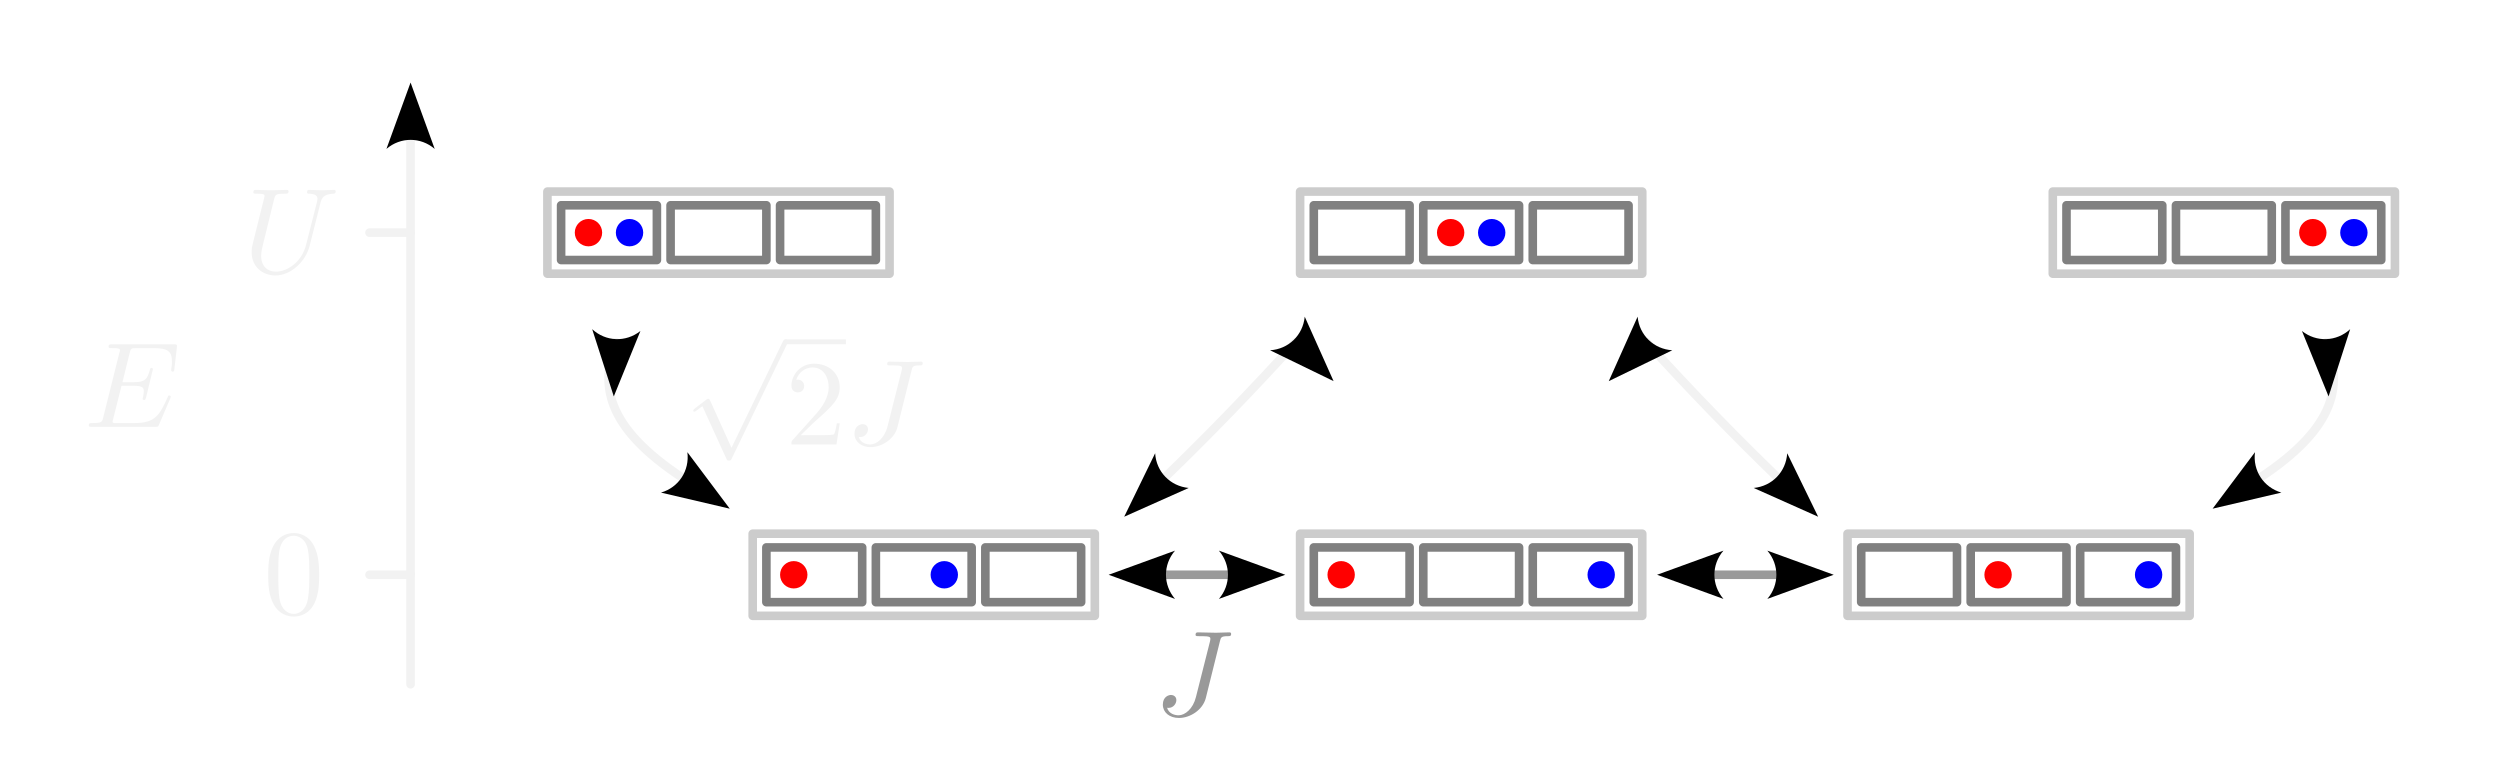 <?xml version="1.0" encoding="UTF-8" standalone="no"?>
<!-- Created with Inkscape (http://www.inkscape.org/) -->

<svg
   width="145mm"
   height="45mm"
   viewBox="0 0 145 45"
   version="1.1"
   id="svg1"
   inkscape:version="1.3.2 (091e20ef0f, 2023-11-25, custom)"
   sodipodi:docname="sketch_t-J.svg"
   xmlns:inkscape="http://www.inkscape.org/namespaces/inkscape"
   xmlns:sodipodi="http://sodipodi.sourceforge.net/DTD/sodipodi-0.dtd"
   xmlns="http://www.w3.org/2000/svg"
   xmlns:svg="http://www.w3.org/2000/svg"
   xmlns:ns1="http://www.iki.fi/pav/software/textext/">
  <sodipodi:namedview
     id="namedview1"
     pagecolor="#ffffff"
     bordercolor="#666666"
     borderopacity="1.0"
     inkscape:showpageshadow="2"
     inkscape:pageopacity="0.0"
     inkscape:pagecheckerboard="0"
     inkscape:deskcolor="#d1d1d1"
     inkscape:document-units="mm"
     showgrid="true"
     inkscape:zoom="7.1199081"
     inkscape:cx="206.32289"
     inkscape:cy="67.205923"
     inkscape:window-width="1920"
     inkscape:window-height="1040"
     inkscape:window-x="0"
     inkscape:window-y="0"
     inkscape:window-maximized="1"
     inkscape:current-layer="layer1">
    <inkscape:grid
       id="grid1"
       units="in"
       originx="0"
       originy="0"
       spacingx="0.794"
       spacingy="0.794"
       empcolor="#3f3fff"
       empopacity="0.251"
       color="#3f3fff"
       opacity="0.125"
       empspacing="5"
       dotted="false"
       gridanglex="30"
       gridanglez="30"
       visible="true" />
  </sodipodi:namedview>
  <defs
     id="defs1">
    <marker
       style="overflow:visible"
       id="ConcaveTriangle"
       refX="0"
       refY="0"
       orient="auto-start-reverse"
       inkscape:stockid="Concave triangle arrow"
       markerWidth="1"
       markerHeight="1"
       viewBox="0 0 1 1"
       inkscape:isstock="true"
       inkscape:collect="always"
       preserveAspectRatio="xMidYMid"
       markerUnits="strokeWidth">
      <path
         transform="scale(0.7)"
         d="M -2,-4 9,0 -2,4 c 2,-2.33 2,-5.66 0,-8 z"
         style="fill:context-stroke;fill-rule:evenodd;stroke:none"
         id="path7" />
    </marker>
    <defs
       id="id-5edb3f2d-af80-4ff5-83d5-561df6382180">
      <g
         id="id-15f754ea-97ab-4d0b-a496-5dd425a0e7b3">
        <g
           id="id-557ace87-f372-4bdf-bfac-bd4812d88272">
          <path
             d="m 3.875,8.516 -1.75,-3.875 C 2.047,4.484 2,4.484 1.969,4.484 c 0,0 -0.062,0 -0.172,0.078 l -0.938,0.719 c -0.125,0.109 -0.125,0.125 -0.125,0.156 0,0.062 0.016,0.109 0.094,0.109 0.062,0 0.234,-0.141 0.344,-0.219 C 1.219,5.281 1.375,5.172 1.484,5.094 l 1.969,4.312 C 3.516,9.562 3.562,9.562 3.656,9.562 c 0.156,0 0.188,-0.047 0.25,-0.188 L 8.438,0 C 8.5,-0.141 8.5,-0.172 8.5,-0.203 8.5,-0.297 8.422,-0.406 8.297,-0.406 c -0.078,0 -0.141,0.062 -0.219,0.219 z m 0,0"
             id="id-82c33786-095b-49cb-833f-5578b43a1eed" />
        </g>
        <g
           id="id-4f71fa2e-0bd8-433b-8e10-54aa49f5ae58">
          <path
             d="m 1.266,-0.766 1.062,-1.031 c 1.547,-1.375 2.141,-1.906 2.141,-2.906 0,-1.141 -0.891,-1.938 -2.109,-1.938 -1.125,0 -1.859,0.922 -1.859,1.812 0,0.547 0.5,0.547 0.531,0.547 0.172,0 0.516,-0.109 0.516,-0.531 0,-0.25 -0.188,-0.516 -0.531,-0.516 -0.078,0 -0.094,0 -0.125,0.016 0.219,-0.656 0.766,-1.016 1.344,-1.016 0.906,0 1.328,0.812 1.328,1.625 C 3.562,-3.906 3.078,-3.125 2.516,-2.5 l -1.906,2.125 C 0.5,-0.266 0.5,-0.234 0.5,0 H 4.203 L 4.469,-1.734 H 4.234 C 4.172,-1.438 4.109,-1 4,-0.844 3.938,-0.766 3.281,-0.766 3.062,-0.766 Z m 0,0"
             id="id-719832e7-f9b4-4a74-a8bf-56c73cb4b391" />
        </g>
        <g
           id="id-e81a4158-9540-4b8b-b0c5-b21d7c1e59b6">
          <path
             d="M 5.391,-6.078 C 5.469,-6.406 5.5,-6.5 6.047,-6.5 c 0.156,0 0.266,0 0.266,-0.188 0,-0.094 -0.062,-0.125 -0.141,-0.125 -0.25,0 -0.859,0.031 -1.109,0.031 -0.328,0 -1.141,-0.031 -1.469,-0.031 -0.078,0 -0.203,0 -0.203,0.203 C 3.391,-6.5 3.469,-6.5 3.734,-6.5 c 0.219,0 0.328,0 0.578,0.016 0.234,0.031 0.297,0.062 0.297,0.203 0,0.062 -0.016,0.125 -0.031,0.203 L 3.422,-1.5 C 3.188,-0.531 2.516,0 2,0 1.734,0 1.203,-0.094 1.047,-0.625 c 0.031,0.016 0.094,0.016 0.125,0.016 0.391,0 0.641,-0.344 0.641,-0.641 0,-0.312 -0.266,-0.422 -0.438,-0.422 -0.172,0 -0.672,0.125 -0.672,0.797 0,0.625 0.531,1.094 1.328,1.094 0.906,0 1.953,-0.656 2.203,-1.641 z m 0,0"
             id="id-39ba413c-45d0-4742-aaab-be30c1584c29" />
        </g>
      </g>
    </defs>
  </defs>
  <g
     inkscape:label="Capa 1"
     inkscape:groupmode="layer"
     id="layer1">
    <ellipse
       style="fill:#ff0000;stroke:none;stroke-width:0.5;stroke-linecap:round;stroke-linejoin:round;stroke-dasharray:none;paint-order:fill markers stroke"
       id="ellipse15"
       cx="46.038"
       cy="33.337"
       rx="0.794"
       ry="0.794" />
    <rect
       style="fill:none;stroke:#808080;stroke-width:0.5;stroke-linecap:round;stroke-linejoin:round;stroke-dasharray:none;paint-order:fill markers stroke"
       id="rect16"
       width="5.556"
       height="3.175"
       x="44.45"
       y="31.75" />
    <ellipse
       style="fill:#0000ff;stroke:none;stroke-width:0.5;stroke-linecap:round;stroke-linejoin:round;stroke-dasharray:none;paint-order:fill markers stroke"
       id="ellipse18"
       cx="54.769"
       cy="33.337"
       rx="0.794"
       ry="0.794" />
    <rect
       style="fill:none;stroke:#808080;stroke-width:0.5;stroke-linecap:round;stroke-linejoin:round;stroke-dasharray:none;paint-order:fill markers stroke"
       id="rect18"
       width="5.556"
       height="3.175"
       x="50.8"
       y="31.75" />
    <rect
       style="fill:none;stroke:#808080;stroke-width:0.5;stroke-linecap:round;stroke-linejoin:round;stroke-dasharray:none;paint-order:fill markers stroke"
       id="rect20"
       width="5.556"
       height="3.175"
       x="57.15"
       y="31.75" />
    <rect
       style="fill:none;stroke:#cccccc;stroke-width:0.5;stroke-linecap:round;stroke-linejoin:round;stroke-dasharray:none;paint-order:fill markers stroke"
       id="rect21"
       width="19.844"
       height="4.762"
       x="43.656"
       y="30.956" />
    <ellipse
       style="fill:#ff0000;stroke:none;stroke-width:0.5;stroke-linecap:round;stroke-linejoin:round;stroke-dasharray:none;paint-order:fill markers stroke"
       id="ellipse21"
       cx="77.787"
       cy="33.337"
       rx="0.794"
       ry="0.794" />
    <rect
       style="fill:none;stroke:#808080;stroke-width:0.5;stroke-linecap:round;stroke-linejoin:round;stroke-dasharray:none;paint-order:fill markers stroke"
       id="rect22"
       width="5.556"
       height="3.175"
       x="76.2"
       y="31.75" />
    <rect
       style="fill:none;stroke:#808080;stroke-width:0.5;stroke-linecap:round;stroke-linejoin:round;stroke-dasharray:none;paint-order:fill markers stroke"
       id="rect24"
       width="5.556"
       height="3.175"
       x="82.55"
       y="31.75" />
    <ellipse
       style="fill:#0000ff;stroke:none;stroke-width:0.5;stroke-linecap:round;stroke-linejoin:round;stroke-dasharray:none;paint-order:fill markers stroke"
       id="ellipse26"
       cx="92.869"
       cy="33.337"
       rx="0.794"
       ry="0.794" />
    <rect
       style="fill:none;stroke:#808080;stroke-width:0.5;stroke-linecap:round;stroke-linejoin:round;stroke-dasharray:none;paint-order:fill markers stroke"
       id="rect26"
       width="5.556"
       height="3.175"
       x="88.9"
       y="31.75" />
    <rect
       style="fill:none;stroke:#cccccc;stroke-width:0.5;stroke-linecap:round;stroke-linejoin:round;stroke-dasharray:none;paint-order:fill markers stroke"
       id="rect27"
       width="19.844"
       height="4.762"
       x="75.406"
       y="30.956" />
    <rect
       style="fill:none;stroke:#808080;stroke-width:0.5;stroke-linecap:round;stroke-linejoin:round;stroke-dasharray:none;paint-order:fill markers stroke"
       id="rect28"
       width="5.556"
       height="3.175"
       x="107.95"
       y="31.75" />
    <ellipse
       style="fill:#ff0000;stroke:none;stroke-width:0.5;stroke-linecap:round;stroke-linejoin:round;stroke-dasharray:none;paint-order:fill markers stroke"
       id="ellipse29"
       cx="115.888"
       cy="33.337"
       rx="0.794"
       ry="0.794" />
    <rect
       style="fill:none;stroke:#808080;stroke-width:0.5;stroke-linecap:round;stroke-linejoin:round;stroke-dasharray:none;paint-order:fill markers stroke"
       id="rect30"
       width="5.556"
       height="3.175"
       x="114.3"
       y="31.75" />
    <ellipse
       style="fill:#0000ff;stroke:none;stroke-width:0.5;stroke-linecap:round;stroke-linejoin:round;stroke-dasharray:none;paint-order:fill markers stroke"
       id="ellipse32"
       cx="124.619"
       cy="33.337"
       rx="0.794"
       ry="0.794" />
    <rect
       style="fill:none;stroke:#808080;stroke-width:0.5;stroke-linecap:round;stroke-linejoin:round;stroke-dasharray:none;paint-order:fill markers stroke"
       id="rect32"
       width="5.556"
       height="3.175"
       x="120.65"
       y="31.75" />
    <rect
       style="fill:none;stroke:#cccccc;stroke-width:0.5;stroke-linecap:round;stroke-linejoin:round;stroke-dasharray:none;paint-order:fill markers stroke"
       id="rect33"
       width="19.844"
       height="4.762"
       x="107.156"
       y="30.956" />
    <rect
       style="fill:none;stroke:#808080;stroke-width:0.5;stroke-linecap:round;stroke-linejoin:round;stroke-dasharray:none;paint-order:fill markers stroke"
       id="rect34"
       width="5.556"
       height="3.175"
       x="76.2"
       y="11.906" />
    <ellipse
       style="fill:#ff0000;stroke:none;stroke-width:0.5;stroke-linecap:round;stroke-linejoin:round;stroke-dasharray:none;paint-order:fill markers stroke"
       id="ellipse35"
       cx="84.138"
       cy="13.494"
       rx="0.794"
       ry="0.794" />
    <ellipse
       style="fill:#0000ff;stroke:none;stroke-width:0.5;stroke-linecap:round;stroke-linejoin:round;stroke-dasharray:none;paint-order:fill markers stroke"
       id="ellipse36"
       cx="86.519"
       cy="13.494"
       rx="0.794"
       ry="0.794" />
    <rect
       style="fill:none;stroke:#808080;stroke-width:0.5;stroke-linecap:round;stroke-linejoin:round;stroke-dasharray:none;paint-order:fill markers stroke"
       id="rect36"
       width="5.556"
       height="3.175"
       x="82.55"
       y="11.906" />
    <rect
       style="fill:none;stroke:#808080;stroke-width:0.5;stroke-linecap:round;stroke-linejoin:round;stroke-dasharray:none;paint-order:fill markers stroke"
       id="rect38"
       width="5.556"
       height="3.175"
       x="88.9"
       y="11.906" />
    <rect
       style="fill:none;stroke:#cccccc;stroke-width:0.5;stroke-linecap:round;stroke-linejoin:round;stroke-dasharray:none;paint-order:fill markers stroke"
       id="rect39"
       width="19.844"
       height="4.762"
       x="75.406"
       y="11.112" />
    <ellipse
       style="fill:#ff0000;stroke:none;stroke-width:0.5;stroke-linecap:round;stroke-linejoin:round;stroke-dasharray:none;paint-order:fill markers stroke"
       id="ellipse39"
       cx="34.131"
       cy="13.494"
       rx="0.794"
       ry="0.794" />
    <ellipse
       style="fill:#0000ff;stroke:none;stroke-width:0.5;stroke-linecap:round;stroke-linejoin:round;stroke-dasharray:none;paint-order:fill markers stroke"
       id="ellipse40"
       cx="36.513"
       cy="13.494"
       rx="0.794"
       ry="0.794" />
    <rect
       style="fill:none;stroke:#808080;stroke-width:0.5;stroke-linecap:round;stroke-linejoin:round;stroke-dasharray:none;paint-order:fill markers stroke"
       id="rect40"
       width="5.556"
       height="3.175"
       x="32.544"
       y="11.906" />
    <rect
       style="fill:none;stroke:#808080;stroke-width:0.5;stroke-linecap:round;stroke-linejoin:round;stroke-dasharray:none;paint-order:fill markers stroke"
       id="rect42"
       width="5.556"
       height="3.175"
       x="38.894"
       y="11.906" />
    <rect
       style="fill:none;stroke:#808080;stroke-width:0.5;stroke-linecap:round;stroke-linejoin:round;stroke-dasharray:none;paint-order:fill markers stroke"
       id="rect44"
       width="5.556"
       height="3.175"
       x="45.244"
       y="11.906" />
    <rect
       style="fill:none;stroke:#cccccc;stroke-width:0.5;stroke-linecap:round;stroke-linejoin:round;stroke-dasharray:none;paint-order:fill markers stroke"
       id="rect45"
       width="19.844"
       height="4.762"
       x="31.75"
       y="11.112" />
    <rect
       style="fill:none;stroke:#808080;stroke-width:0.5;stroke-linecap:round;stroke-linejoin:round;stroke-dasharray:none;paint-order:fill markers stroke"
       id="rect46"
       width="5.556"
       height="3.175"
       x="119.856"
       y="11.906" />
    <rect
       style="fill:none;stroke:#808080;stroke-width:0.5;stroke-linecap:round;stroke-linejoin:round;stroke-dasharray:none;paint-order:fill markers stroke"
       id="rect48"
       width="5.556"
       height="3.175"
       x="126.206"
       y="11.906" />
    <ellipse
       style="fill:#ff0000;stroke:none;stroke-width:0.5;stroke-linecap:round;stroke-linejoin:round;stroke-dasharray:none;paint-order:fill markers stroke"
       id="ellipse49"
       cx="134.144"
       cy="13.494"
       rx="0.794"
       ry="0.794" />
    <ellipse
       style="fill:#0000ff;stroke:none;stroke-width:0.5;stroke-linecap:round;stroke-linejoin:round;stroke-dasharray:none;paint-order:fill markers stroke"
       id="ellipse50"
       cx="136.525"
       cy="13.494"
       rx="0.794"
       ry="0.794" />
    <rect
       style="fill:none;stroke:#808080;stroke-width:0.5;stroke-linecap:round;stroke-linejoin:round;stroke-dasharray:none;paint-order:fill markers stroke"
       id="rect50"
       width="5.556"
       height="3.175"
       x="132.556"
       y="11.906" />
    <rect
       style="fill:none;stroke:#cccccc;stroke-width:0.5;stroke-linecap:round;stroke-linejoin:round;stroke-dasharray:none;paint-order:fill markers stroke"
       id="rect51"
       width="19.844"
       height="4.762"
       x="119.062"
       y="11.112" />
    <path
       style="fill:none;stroke:#f2f2f2;stroke-width:0.5;stroke-linecap:round;stroke-linejoin:round;stroke-dasharray:none;marker-end:url(#ConcaveTriangle);paint-order:fill markers stroke"
       d="M 23.813,39.687 V 7.937"
       id="path51" />
    <path
       style="fill:none;stroke:#f2f2f2;stroke-width:0.5;stroke-linecap:round;stroke-linejoin:round;stroke-dasharray:none;paint-order:fill markers stroke"
       d="m 23.813,33.337 h -2.381"
       id="path53" />
    <path
       style="fill:none;stroke:#f2f2f2;stroke-width:0.5;stroke-linecap:round;stroke-linejoin:round;stroke-dasharray:none;paint-order:fill markers stroke"
       d="m 23.813,13.494 h -2.381"
       id="path54" />
    <path
       style="fill:none;stroke:#f2f2f2;stroke-width:0.5;stroke-linecap:round;stroke-linejoin:round;stroke-dasharray:none;stroke-dashoffset:0;marker-start:url(#ConcaveTriangle);marker-end:url(#ConcaveTriangle);paint-order:fill markers stroke"
       d="m 35.719,19.844 c -0.866,2.357 -0.772,4.841 3.969,7.937"
       id="path57"
       sodipodi:nodetypes="cc" />
    <path
       style="fill:none;stroke:#f2f2f2;stroke-width:0.5;stroke-linecap:round;stroke-linejoin:round;stroke-dasharray:none;stroke-dashoffset:0;marker-start:url(#ConcaveTriangle);marker-end:url(#ConcaveTriangle);paint-order:fill markers stroke"
       d="m 134.938,19.844 c 0.866,2.357 0.772,4.841 -3.969,7.937"
       id="path58"
       sodipodi:nodetypes="cc" />
    <path
       style="fill:none;stroke:#f2f2f2;stroke-width:0.5;stroke-linecap:round;stroke-linejoin:round;stroke-dasharray:none;stroke-dashoffset:0;marker-start:url(#ConcaveTriangle);marker-end:url(#ConcaveTriangle);paint-order:fill markers stroke"
       d="m 75.156,19.844 c -2.519,2.774 -5.065,5.402 -7.688,7.937"
       id="path59"
       sodipodi:nodetypes="cc" />
    <path
       style="fill:none;stroke:#999999;stroke-width:0.5;stroke-linecap:round;stroke-linejoin:round;stroke-dasharray:none;marker-start:url(#ConcaveTriangle);marker-end:url(#ConcaveTriangle);paint-order:fill markers stroke"
       d="M 103.205,33.337 H 99.26"
       id="path61"
       sodipodi:nodetypes="cc" />
    <path
       style="fill:none;stroke:#f2f2f2;stroke-width:0.5;stroke-linecap:round;stroke-linejoin:round;stroke-dasharray:none;stroke-dashoffset:0;marker-start:url(#ConcaveTriangle);marker-end:url(#ConcaveTriangle);paint-order:fill markers stroke"
       d="m 95.5,19.844 c 2.519,2.774 5.065,5.402 7.688,7.937"
       id="path62"
       sodipodi:nodetypes="cc" />
    <path
       style="fill:none;stroke:#999999;stroke-width:0.5;stroke-linecap:round;stroke-linejoin:round;stroke-dasharray:none;marker-start:url(#ConcaveTriangle);marker-end:url(#ConcaveTriangle);paint-order:fill markers stroke"
       d="M 71.396,33.337 H 67.451"
       id="path63"
       sodipodi:nodetypes="cc" />
    <g
       transform="matrix(0.706,0,0,0.706,14.596,11.014)"
       ns1:version="1.10.2"
       ns1:texconverter="pdflatex"
       ns1:pdfconverter="inkscape"
       ns1:text="$U$"
       ns1:preamble="/usr/share/inkscape/extensions/textext/default_packages.tex"
       ns1:scale="2.0"
       ns1:alignment="middle center"
       ns1:stroke-to-path="0"
       ns1:inkscapeversion="1.3.2"
       id="g8172"
       ns1:jacobian_sqrt="0.705556"
       style="fill:#f2f2f2">
      <defs
         id="id-1804cf7d-2030-49b7-9705-48ca9b2e6c26">
        <g
           id="id-e779b330-3d7c-467e-978d-cefc086ea3bd">
          <g
             id="id-a3d619a9-c62f-4eb5-9172-330db97571de">
            <path
               d="M 6.328,-5.766 C 6.438,-6.172 6.609,-6.469 7.406,-6.5 c 0.047,0 0.172,-0.016 0.172,-0.203 0,0 0,-0.109 -0.125,-0.109 -0.328,0 -0.688,0.031 -1.016,0.031 -0.344,0 -0.719,-0.031 -1.047,-0.031 -0.062,0 -0.172,0 -0.172,0.203 C 5.219,-6.5 5.312,-6.5 5.391,-6.5 c 0.578,0.016 0.688,0.219 0.688,0.438 0,0.031 -0.031,0.188 -0.031,0.203 l -0.906,3.562 C 4.812,-0.953 3.656,-0.094 2.656,-0.094 c -0.672,0 -1.203,-0.438 -1.203,-1.297 0,-0.016 0,-0.328 0.109,-0.766 L 2.516,-6.047 C 2.609,-6.406 2.625,-6.5 3.359,-6.5 c 0.266,0 0.344,0 0.344,-0.203 0,-0.109 -0.109,-0.109 -0.141,-0.109 -0.281,0 -1,0.031 -1.281,0.031 -0.281,0 -1,-0.031 -1.281,-0.031 -0.078,0 -0.188,0 -0.188,0.203 C 0.812,-6.5 0.891,-6.5 1.094,-6.5 c 0.016,0 0.203,0 0.375,0.016 0.172,0.031 0.266,0.031 0.266,0.172 0,0.047 -0.109,0.469 -0.172,0.703 l -0.219,0.875 C 1.25,-4.344 0.781,-2.469 0.734,-2.266 0.672,-2 0.672,-1.844 0.672,-1.688 c 0,1.203 0.906,1.906 1.953,1.906 1.25,0 2.484,-1.125 2.812,-2.438 z m 0,0"
               id="id-4c50a314-8619-4644-85a6-b11492ba74a3" />
          </g>
        </g>
      </defs>
      <g
         fill="#000000"
         fill-opacity="1"
         id="id-7c5f9f11-b4ca-4bb7-b683-67de07108f26"
         transform="translate(-149.384,-127.953)"
         style="fill:#f2f2f2">
        <g
           transform="translate(148.712,134.765)"
           id="g5323"
           style="fill:#f2f2f2">
          <path
             d="M 6.328,-5.766 C 6.438,-6.172 6.609,-6.469 7.406,-6.5 c 0.047,0 0.172,-0.016 0.172,-0.203 0,0 0,-0.109 -0.125,-0.109 -0.328,0 -0.688,0.031 -1.016,0.031 -0.344,0 -0.719,-0.031 -1.047,-0.031 -0.062,0 -0.172,0 -0.172,0.203 C 5.219,-6.5 5.312,-6.5 5.391,-6.5 c 0.578,0.016 0.688,0.219 0.688,0.438 0,0.031 -0.031,0.188 -0.031,0.203 l -0.906,3.562 C 4.812,-0.953 3.656,-0.094 2.656,-0.094 c -0.672,0 -1.203,-0.438 -1.203,-1.297 0,-0.016 0,-0.328 0.109,-0.766 L 2.516,-6.047 C 2.609,-6.406 2.625,-6.5 3.359,-6.5 c 0.266,0 0.344,0 0.344,-0.203 0,-0.109 -0.109,-0.109 -0.141,-0.109 -0.281,0 -1,0.031 -1.281,0.031 -0.281,0 -1,-0.031 -1.281,-0.031 -0.078,0 -0.188,0 -0.188,0.203 C 0.812,-6.5 0.891,-6.5 1.094,-6.5 c 0.016,0 0.203,0 0.375,0.016 0.172,0.031 0.266,0.031 0.266,0.172 0,0.047 -0.109,0.469 -0.172,0.703 l -0.219,0.875 C 1.25,-4.344 0.781,-2.469 0.734,-2.266 0.672,-2 0.672,-1.844 0.672,-1.688 c 0,1.203 0.906,1.906 1.953,1.906 1.25,0 2.484,-1.125 2.812,-2.438 z m 0,0"
             id="id-47fe1ae6-a2cf-4514-93e8-b5bd34c38c19"
             style="fill:#f2f2f2" />
        </g>
      </g>
    </g>
    <g
       transform="matrix(0.706,0,0,0.706,15.556,30.917)"
       ns1:version="1.10.2"
       ns1:texconverter="pdflatex"
       ns1:pdfconverter="inkscape"
       ns1:text="$0$"
       ns1:preamble="/usr/share/inkscape/extensions/textext/default_packages.tex"
       ns1:scale="2.0"
       ns1:alignment="middle center"
       ns1:stroke-to-path="0"
       ns1:inkscapeversion="1.3.2"
       id="g9423"
       ns1:jacobian_sqrt="0.705556"
       style="fill:#f2f2f2">
      <defs
         id="id-4b0b7bc7-0685-46c1-ab6a-36584e51e3c3">
        <g
           id="id-54e5c6ca-fd93-4f15-b1e4-79df26d603df">
          <g
             id="id-de52dda9-d53a-45a2-9437-7e0fd6cad7e6">
            <path
               d="m 4.578,-3.188 c 0,-0.797 -0.047,-1.594 -0.391,-2.328 -0.453,-0.969 -1.281,-1.125 -1.688,-1.125 -0.609,0 -1.328,0.266 -1.75,1.188 -0.312,0.688 -0.359,1.469 -0.359,2.266 0,0.75 0.031,1.641 0.453,2.406 0.422,0.797 1.156,1 1.641,1 0.531,0 1.297,-0.203 1.734,-1.156 0.312,-0.688 0.359,-1.469 0.359,-2.25 z M 2.484,0 C 2.094,0 1.5,-0.25 1.328,-1.203 1.219,-1.797 1.219,-2.719 1.219,-3.312 c 0,-0.641 0,-1.297 0.078,-1.828 0.188,-1.188 0.938,-1.281 1.188,-1.281 0.328,0 0.984,0.188 1.172,1.172 0.109,0.562 0.109,1.312 0.109,1.938 0,0.75 0,1.422 -0.109,2.062 C 3.5,-0.297 2.938,0 2.484,0 Z m 0,0"
               id="id-ff47fee6-44f5-4509-80c0-4157e626e6fe" />
          </g>
        </g>
      </defs>
      <g
         fill="#000000"
         fill-opacity="1"
         id="id-b6566afb-de40-4908-baae-8dd7ddd2d199"
         transform="translate(-149.103,-128.124)"
         style="fill:#f2f2f2">
        <g
           transform="translate(148.712,134.765)"
           id="g2027"
           style="fill:#f2f2f2">
          <path
             d="m 4.578,-3.188 c 0,-0.797 -0.047,-1.594 -0.391,-2.328 -0.453,-0.969 -1.281,-1.125 -1.688,-1.125 -0.609,0 -1.328,0.266 -1.75,1.188 -0.312,0.688 -0.359,1.469 -0.359,2.266 0,0.75 0.031,1.641 0.453,2.406 0.422,0.797 1.156,1 1.641,1 0.531,0 1.297,-0.203 1.734,-1.156 0.312,-0.688 0.359,-1.469 0.359,-2.25 z M 2.484,0 C 2.094,0 1.5,-0.25 1.328,-1.203 1.219,-1.797 1.219,-2.719 1.219,-3.312 c 0,-0.641 0,-1.297 0.078,-1.828 0.188,-1.188 0.938,-1.281 1.188,-1.281 0.328,0 0.984,0.188 1.172,1.172 0.109,0.562 0.109,1.312 0.109,1.938 0,0.75 0,1.422 -0.109,2.062 C 3.5,-0.297 2.938,0 2.484,0 Z m 0,0"
             id="id-80f704e2-a436-4f3a-a339-ab25b920a9da"
             style="fill:#f2f2f2" />
        </g>
      </g>
    </g>
    <g
       transform="matrix(0.706,0,0,0.706,5.151,19.97)"
       ns1:version="1.10.2"
       ns1:texconverter="pdflatex"
       ns1:pdfconverter="inkscape"
       ns1:text="$E$"
       ns1:preamble="/usr/share/inkscape/extensions/textext/default_packages.tex"
       ns1:scale="2.0"
       ns1:alignment="middle center"
       ns1:stroke-to-path="0"
       ns1:inkscapeversion="1.3.2"
       id="g6210"
       ns1:jacobian_sqrt="0.705556"
       style="fill:#f2f2f2">
      <defs
         id="id-dfd789d2-9195-482c-b2de-0a9e73e64043">
        <g
           id="id-c89e9f3e-bacc-4dd3-b468-17389bc97136">
          <g
             id="id-4b97ee1d-e888-44df-a026-d6bd3e3d07b5">
            <path
               d="M 7.062,-2.328 C 7.078,-2.375 7.109,-2.438 7.109,-2.469 c 0,0 0,-0.109 -0.125,-0.109 -0.094,0 -0.109,0.062 -0.125,0.125 C 6.203,-0.984 5.844,-0.312 4.141,-0.312 H 2.688 c -0.141,0 -0.172,0 -0.219,0 -0.109,-0.016 -0.141,-0.031 -0.141,-0.109 0,-0.031 0,-0.047 0.047,-0.219 L 3.062,-3.375 h 0.984 c 0.844,0 0.844,0.219 0.844,0.469 0,0.062 0,0.188 -0.062,0.484 C 4.812,-2.375 4.797,-2.344 4.797,-2.312 c 0,0.047 0.031,0.109 0.125,0.109 C 5,-2.203 5.031,-2.25 5.078,-2.406 l 0.562,-2.328 c 0,-0.062 -0.047,-0.109 -0.125,-0.109 -0.078,0 -0.109,0.062 -0.125,0.172 -0.219,0.766 -0.391,1 -1.312,1 h -0.938 l 0.594,-2.406 C 3.828,-6.438 3.844,-6.469 4.281,-6.469 H 5.688 c 1.203,0 1.516,0.281 1.516,1.109 0,0.234 0,0.25 -0.047,0.531 0,0.047 -0.016,0.125 -0.016,0.172 0,0.047 0.031,0.125 0.125,0.125 0.109,0 0.125,-0.062 0.141,-0.25 L 7.609,-6.516 C 7.641,-6.781 7.594,-6.781 7.344,-6.781 H 2.297 c -0.188,0 -0.297,0 -0.297,0.203 0,0.109 0.094,0.109 0.281,0.109 0.375,0 0.656,0 0.656,0.172 0,0.047 0,0.062 -0.062,0.25 L 1.562,-0.781 c -0.094,0.391 -0.109,0.469 -0.906,0.469 -0.172,0 -0.281,0 -0.281,0.188 C 0.375,0 0.469,0 0.656,0 h 5.172 c 0.234,0 0.25,-0.016 0.312,-0.172 z m 0,0"
               id="id-99fe638f-04e8-41f3-9275-fc2c9b12c7f5" />
          </g>
        </g>
      </defs>
      <g
         fill="#000000"
         fill-opacity="1"
         id="id-f17a4dc9-a770-410a-aa15-c1ed7bfdd652"
         transform="translate(-149.087,-127.984)"
         style="fill:#f2f2f2">
        <g
           transform="translate(148.712,134.765)"
           id="g8424"
           style="fill:#f2f2f2">
          <path
             d="M 7.062,-2.328 C 7.078,-2.375 7.109,-2.438 7.109,-2.469 c 0,0 0,-0.109 -0.125,-0.109 -0.094,0 -0.109,0.062 -0.125,0.125 C 6.203,-0.984 5.844,-0.312 4.141,-0.312 H 2.688 c -0.141,0 -0.172,0 -0.219,0 -0.109,-0.016 -0.141,-0.031 -0.141,-0.109 0,-0.031 0,-0.047 0.047,-0.219 L 3.062,-3.375 h 0.984 c 0.844,0 0.844,0.219 0.844,0.469 0,0.062 0,0.188 -0.062,0.484 C 4.812,-2.375 4.797,-2.344 4.797,-2.312 c 0,0.047 0.031,0.109 0.125,0.109 C 5,-2.203 5.031,-2.25 5.078,-2.406 l 0.562,-2.328 c 0,-0.062 -0.047,-0.109 -0.125,-0.109 -0.078,0 -0.109,0.062 -0.125,0.172 -0.219,0.766 -0.391,1 -1.312,1 h -0.938 l 0.594,-2.406 C 3.828,-6.438 3.844,-6.469 4.281,-6.469 H 5.688 c 1.203,0 1.516,0.281 1.516,1.109 0,0.234 0,0.25 -0.047,0.531 0,0.047 -0.016,0.125 -0.016,0.172 0,0.047 0.031,0.125 0.125,0.125 0.109,0 0.125,-0.062 0.141,-0.25 L 7.609,-6.516 C 7.641,-6.781 7.594,-6.781 7.344,-6.781 H 2.297 c -0.188,0 -0.297,0 -0.297,0.203 0,0.109 0.094,0.109 0.281,0.109 0.375,0 0.656,0 0.656,0.172 0,0.047 0,0.062 -0.062,0.25 L 1.562,-0.781 c -0.094,0.391 -0.109,0.469 -0.906,0.469 -0.172,0 -0.281,0 -0.281,0.188 C 0.375,0 0.469,0 0.656,0 h 5.172 c 0.234,0 0.25,-0.016 0.312,-0.172 z m 0,0"
             id="id-c00012f4-f6d7-4b52-8aa9-51c8ccc97eb7"
             style="fill:#f2f2f2" />
        </g>
      </g>
    </g>
    <path
       d="M 42.426,25.974 41.191,23.24 c -0.055,-0.11 -0.088,-0.11 -0.11,-0.11 0,0 -0.044,0 -0.121,0.055 L 40.298,23.692 c -0.088,0.077 -0.088,0.088 -0.088,0.11 0,0.044 0.011,0.077 0.066,0.077 0.044,0 0.165,-0.099 0.243,-0.154 0.033,-0.033 0.143,-0.11 0.22,-0.165 l 1.389,3.043 c 0.044,0.11 0.077,0.11 0.143,0.11 0.11,0 0.132,-0.033 0.176,-0.132 l 3.197,-6.615 c 0.044,-0.099 0.044,-0.121 0.044,-0.143 0,-0.066 -0.055,-0.143 -0.143,-0.143 -0.055,0 -0.099,0.044 -0.154,0.154 z m 0,0"
       id="id-0ffb3bc0-2741-4f23-914c-c94a1101ead6"
       style="fill:#f2f2f2;fill-opacity:1;stroke-width:0.706" />
    <path
       fill="none"
       stroke-width="0.281"
       stroke-linecap="butt"
       stroke-linejoin="miter"
       stroke="#000000"
       stroke-opacity="1"
       stroke-miterlimit="10"
       d="m 45.55,19.825 h 3.514"
       id="id-684e4e24-a386-4868-803e-c14bc6bd113e"
       style="fill:none;stroke:#f2f2f2" />
    <path
       d="m 46.443,25.24 0.75,-0.728 c 1.091,-0.97 1.51,-1.345 1.51,-2.051 0,-0.805 -0.628,-1.367 -1.488,-1.367 -0.794,0 -1.312,0.65 -1.312,1.279 0,0.386 0.353,0.386 0.375,0.386 0.121,0 0.364,-0.077 0.364,-0.375 0,-0.176 -0.132,-0.364 -0.375,-0.364 -0.055,0 -0.066,0 -0.088,0.011 0.154,-0.463 0.54,-0.717 0.948,-0.717 0.639,0 0.937,0.573 0.937,1.147 0,0.562 -0.342,1.113 -0.739,1.554 l -1.345,1.499 c -0.077,0.077 -0.077,0.099 -0.077,0.265 h 2.613 l 0.187,-1.224 h -0.165 c -0.044,0.209 -0.088,0.518 -0.165,0.628 -0.044,0.055 -0.507,0.055 -0.661,0.055 z m 0,0"
       id="id-3875a81f-86aa-496a-b73d-a7647a2158e6"
       style="fill:#f2f2f2;fill-opacity:1;stroke-width:0.706" />
    <path
       d="m 52.868,21.492 c 0.055,-0.232 0.077,-0.298 0.463,-0.298 0.11,0 0.187,0 0.187,-0.132 0,-0.066 -0.044,-0.088 -0.099,-0.088 -0.176,0 -0.606,0.022 -0.783,0.022 -0.232,0 -0.805,-0.022 -1.036,-0.022 -0.055,0 -0.143,0 -0.143,0.143 0,0.077 0.055,0.077 0.243,0.077 0.154,0 0.232,0 0.408,0.011 0.165,0.022 0.209,0.044 0.209,0.143 0,0.044 -0.011,0.088 -0.022,0.143 l -0.816,3.23 c -0.165,0.684 -0.639,1.058 -1.003,1.058 -0.187,0 -0.562,-0.066 -0.672,-0.441 0.022,0.011 0.066,0.011 0.088,0.011 0.276,0 0.452,-0.243 0.452,-0.452 0,-0.22 -0.187,-0.298 -0.309,-0.298 -0.121,0 -0.474,0.088 -0.474,0.562 0,0.441 0.375,0.772 0.937,0.772 0.639,0 1.378,-0.463 1.554,-1.158 z m 0,0"
       id="id-38db6ec3-a6e8-4df9-9902-3820e3cbf2bd"
       style="fill:#f2f2f2;fill-opacity:1;stroke-width:0.706" />
  </g>
  <g
     transform="matrix(0.706,0,0,0.706,67.445,36.678)"
     ns1:version="1.10.2"
     ns1:texconverter="pdflatex"
     ns1:pdfconverter="inkscape"
     ns1:text="$J$"
     ns1:preamble="/usr/share/inkscape/extensions/textext/default_packages.tex"
     ns1:scale="2.0"
     ns1:alignment="middle center"
     ns1:stroke-to-path="0"
     ns1:inkscapeversion="1.3.2"
     id="g2664"
     ns1:jacobian_sqrt="0.705556"
     style="fill:#999999;fill-opacity:1">
    <defs
       id="id-502b102d-0bfb-428f-aa91-5d3c8dfd4841">
      <g
         id="id-bec9f73b-2985-481b-a9c8-5ea812bca5b9">
        <g
           id="id-8df20e06-d350-44c8-ae9e-e9acdac39678">
          <path
             d="M 5.391,-6.078 C 5.469,-6.406 5.5,-6.5 6.047,-6.5 c 0.156,0 0.266,0 0.266,-0.188 0,-0.094 -0.062,-0.125 -0.141,-0.125 -0.25,0 -0.859,0.031 -1.109,0.031 -0.328,0 -1.141,-0.031 -1.469,-0.031 -0.078,0 -0.203,0 -0.203,0.203 C 3.391,-6.5 3.469,-6.5 3.734,-6.5 c 0.219,0 0.328,0 0.578,0.016 0.234,0.031 0.297,0.062 0.297,0.203 0,0.062 -0.016,0.125 -0.031,0.203 L 3.422,-1.5 C 3.188,-0.531 2.516,0 2,0 1.734,0 1.203,-0.094 1.047,-0.625 c 0.031,0.016 0.094,0.016 0.125,0.016 0.391,0 0.641,-0.344 0.641,-0.641 0,-0.312 -0.266,-0.422 -0.438,-0.422 -0.172,0 -0.672,0.125 -0.672,0.797 0,0.625 0.531,1.094 1.328,1.094 0.906,0 1.953,-0.656 2.203,-1.641 z m 0,0"
             id="id-10346e89-1bbb-4ac8-a4b6-6d9c7dea9fc6" />
        </g>
      </g>
    </defs>
    <g
       fill="#000000"
       fill-opacity="1"
       id="id-682f1d51-c09c-4c2d-a507-f93b91721541"
       transform="translate(-149.415,-127.953)"
       style="fill:#999999;fill-opacity:1">
      <g
         transform="translate(148.712,134.765)"
         id="g4390"
         style="fill:#999999;fill-opacity:1">
        <path
           d="M 5.391,-6.078 C 5.469,-6.406 5.5,-6.5 6.047,-6.5 c 0.156,0 0.266,0 0.266,-0.188 0,-0.094 -0.062,-0.125 -0.141,-0.125 -0.25,0 -0.859,0.031 -1.109,0.031 -0.328,0 -1.141,-0.031 -1.469,-0.031 -0.078,0 -0.203,0 -0.203,0.203 C 3.391,-6.5 3.469,-6.5 3.734,-6.5 c 0.219,0 0.328,0 0.578,0.016 0.234,0.031 0.297,0.062 0.297,0.203 0,0.062 -0.016,0.125 -0.031,0.203 L 3.422,-1.5 C 3.188,-0.531 2.516,0 2,0 1.734,0 1.203,-0.094 1.047,-0.625 c 0.031,0.016 0.094,0.016 0.125,0.016 0.391,0 0.641,-0.344 0.641,-0.641 0,-0.312 -0.266,-0.422 -0.438,-0.422 -0.172,0 -0.672,0.125 -0.672,0.797 0,0.625 0.531,1.094 1.328,1.094 0.906,0 1.953,-0.656 2.203,-1.641 z m 0,0"
           id="id-348020ea-0bfe-4bba-8e0b-49cc9ef2024d"
           style="fill:#999999;fill-opacity:1" />
      </g>
    </g>
  </g>
</svg>
